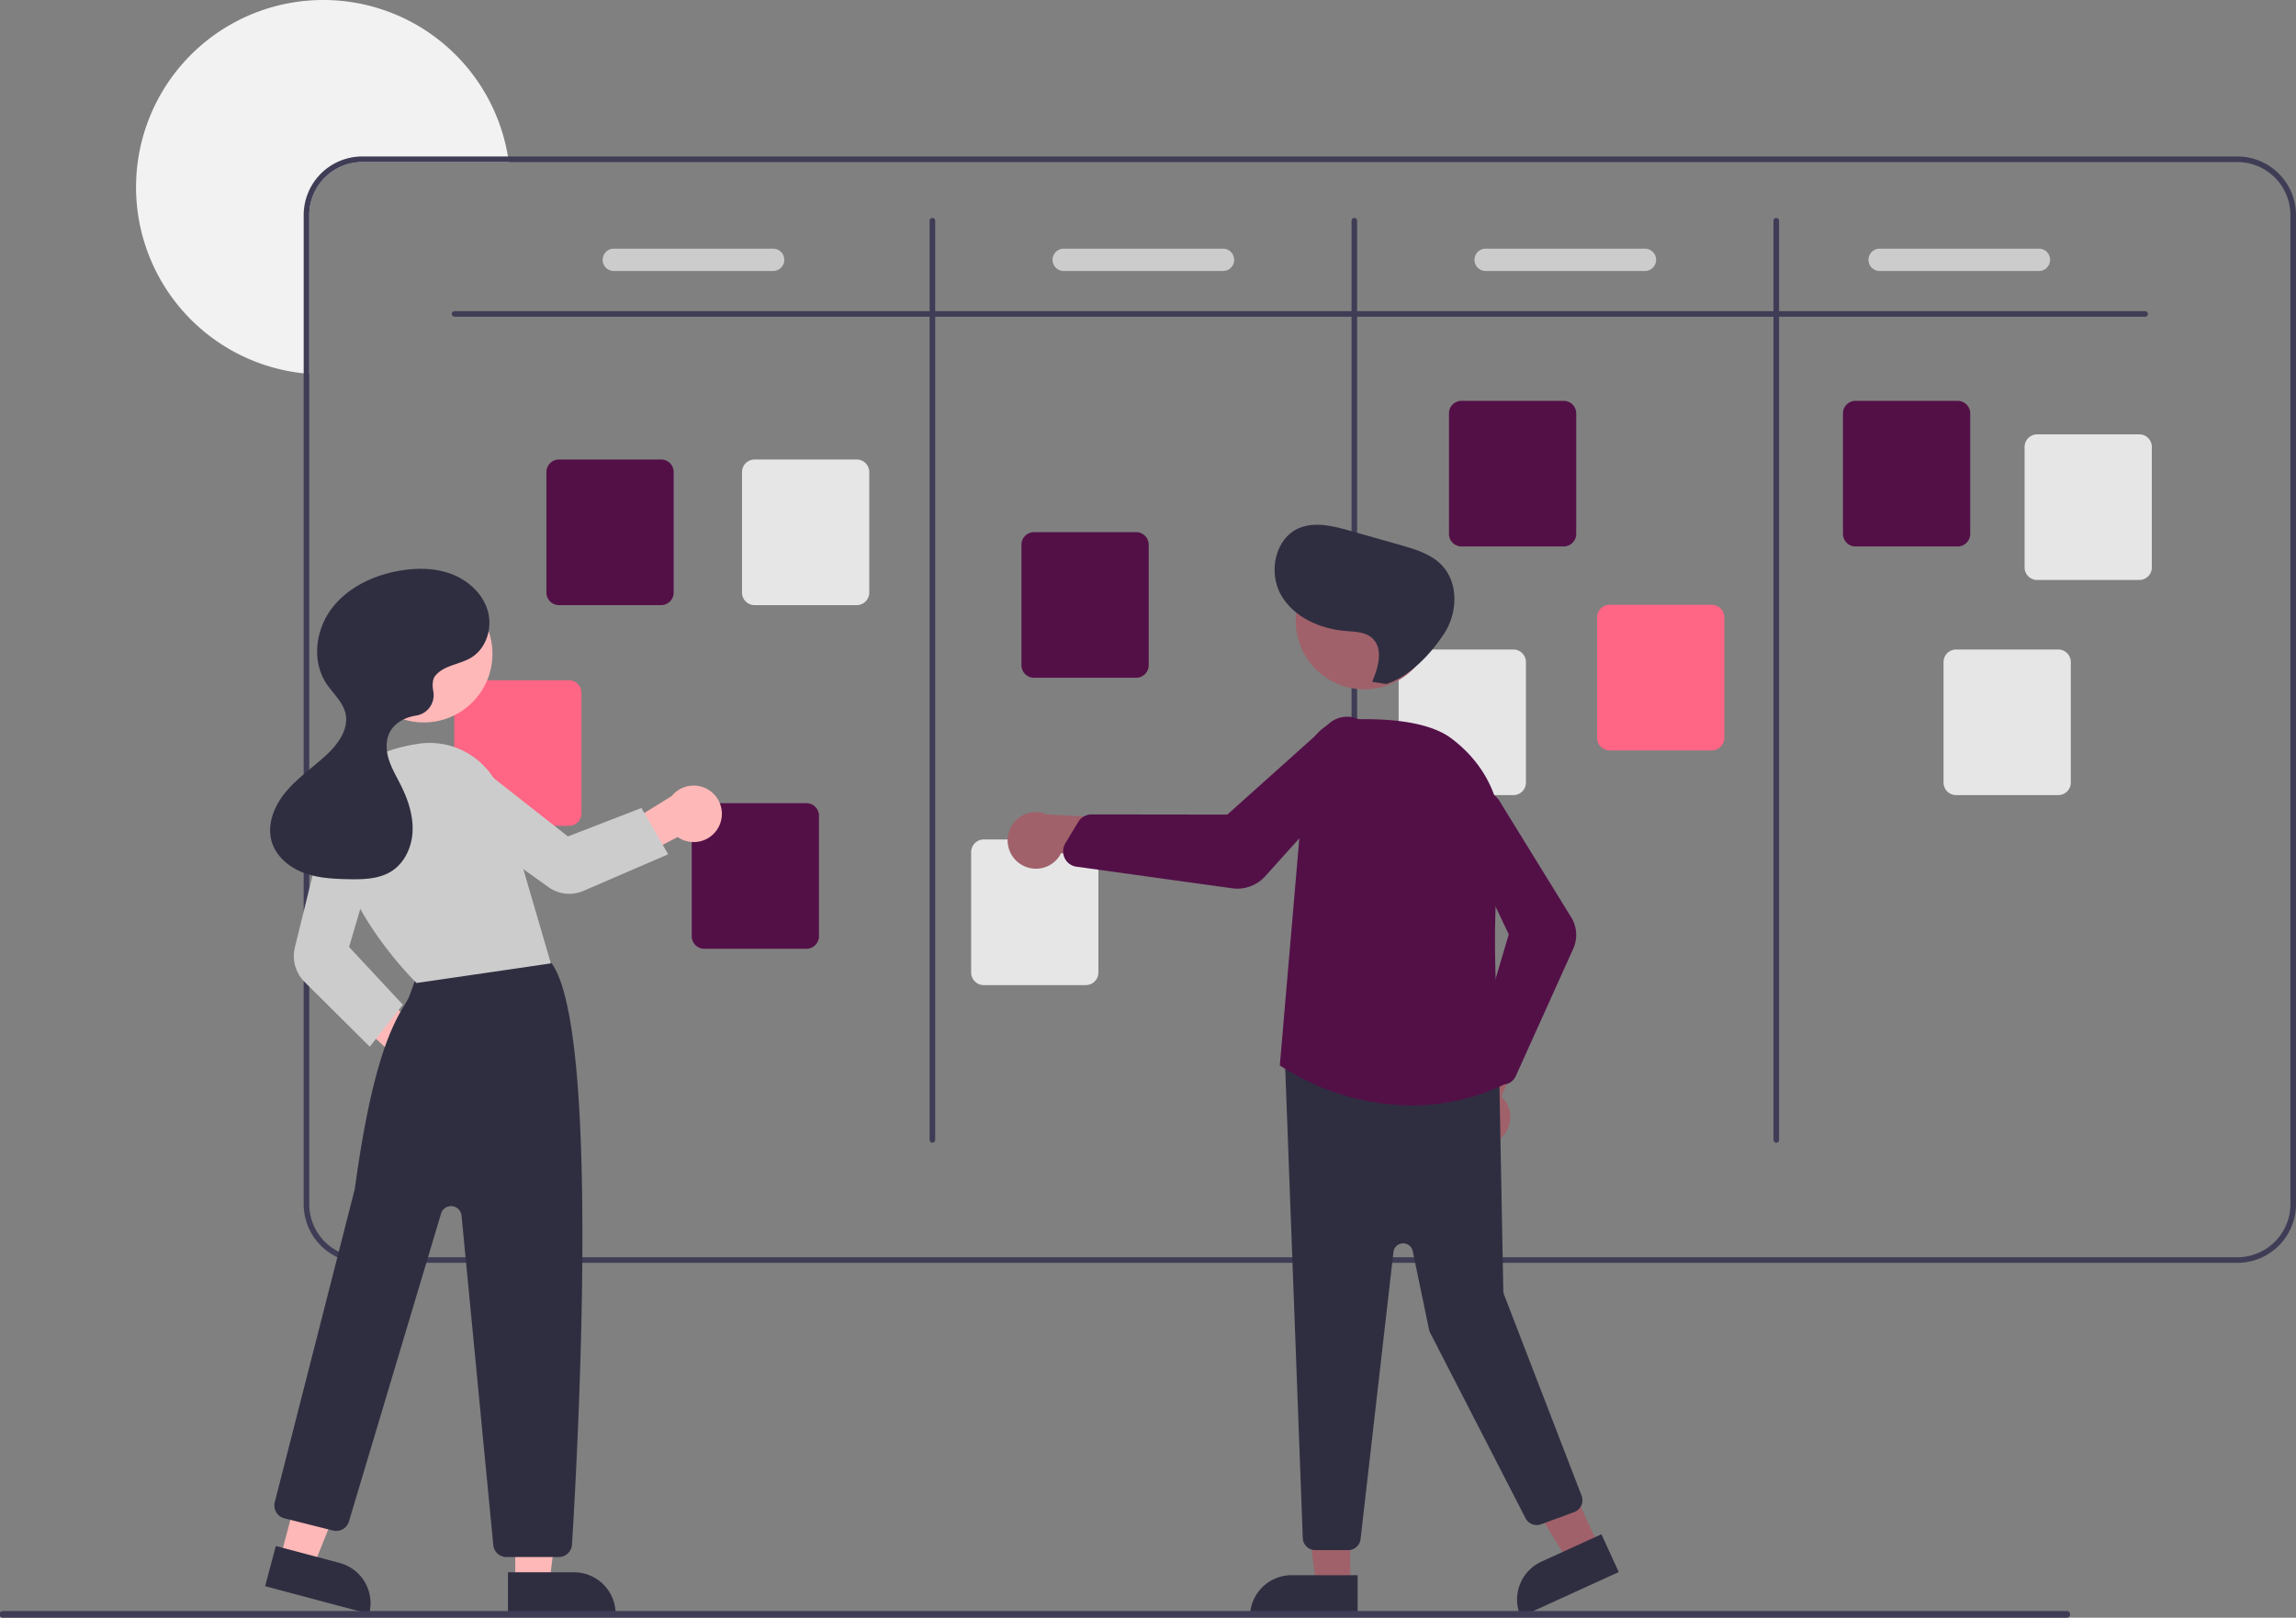 <svg xmlns="http://www.w3.org/2000/svg" width="821.68" height="579.01" viewBox="0 0 821.68 579.01"><rect x="0" y="0" width="821.68" height="579.01" fill="#808080" stroke="none"/><path fill="#f2f2f2" d="M182.08 58h-52.4a19 19 0 0 0-19 19v56.81q-1-.06-2-.18A67 67 0 1 1 181.78 56z"/><path fill="#3f3d56" d="M800.68 56h-671a21 21 0 0 0-21 21v354a21 21 0 0 0 21 21h671a21 21 0 0 0 21-21V77a21 21 0 0 0-21-21m19 375a19 19 0 0 1-19 19h-671a19 19 0 0 1-19-19V77a19 19 0 0 1 19-19h671a19 19 0 0 1 19 19Z"/><path fill="#3f3d56" d="M767.68 113.37h-605a1 1 0 0 1 0-2h605a1 1 0 0 1 0 2"/><path fill="#3f3d56" d="M333.68 409a1 1 0 0 1-1-1V79a1 1 0 1 1 2 0v329a1 1 0 0 1-1 1m151 0a1 1 0 0 1-1-1V79a1 1 0 1 1 2 0v329a1 1 0 0 1-1 1m151 0a1 1 0 0 1-1-1V79a1 1 0 1 1 2 0v329a1 1 0 0 1-1 1"/><path fill="#531047" d="M236.6 216.59h-36.55a4.5 4.5 0 0 1-4.5-4.5v-43.12a4.5 4.5 0 0 1 4.5-4.5h36.54a4.5 4.5 0 0 1 4.5 4.5v43.12a4.5 4.5 0 0 1-4.5 4.5m52.01 123h-36.55a4.5 4.5 0 0 1-4.5-4.5v-43.12a4.5 4.5 0 0 1 4.5-4.5h36.54a4.5 4.5 0 0 1 4.5 4.5v43.12a4.5 4.5 0 0 1-4.5 4.5m118.01-97h-36.55a4.5 4.5 0 0 1-4.5-4.5v-43.12a4.5 4.5 0 0 1 4.5-4.5h36.54a4.5 4.5 0 0 1 4.5 4.5v43.12a4.5 4.5 0 0 1-4.5 4.5m153.01-47h-36.55a4.5 4.5 0 0 1-4.5-4.5v-43.12a4.5 4.5 0 0 1 4.5-4.5h36.54a4.5 4.5 0 0 1 4.5 4.5v43.12a4.5 4.5 0 0 1-4.5 4.5m141.01 0h-36.55a4.5 4.5 0 0 1-4.5-4.5v-43.12a4.5 4.5 0 0 1 4.5-4.5h36.54a4.5 4.5 0 0 1 4.5 4.5v43.12a4.5 4.5 0 0 1-4.5 4.5"/><path fill="#e6e6e6" d="M765.6 207.59h-36.55a4.5 4.5 0 0 1-4.5-4.5v-43.12a4.5 4.5 0 0 1 4.5-4.5h36.54a4.5 4.5 0 0 1 4.5 4.5v43.12a4.5 4.5 0 0 1-4.5 4.5m-28.99 77h-36.55a4.5 4.5 0 0 1-4.5-4.5v-43.12a4.5 4.5 0 0 1 4.5-4.5h36.54a4.5 4.5 0 0 1 4.5 4.5v43.12a4.5 4.5 0 0 1-4.5 4.5"/><path fill="#ff6584" d="M612.6 268.59h-36.55a4.5 4.5 0 0 1-4.5-4.5v-43.12a4.5 4.5 0 0 1 4.5-4.5h36.54a4.5 4.5 0 0 1 4.5 4.5v43.12a4.5 4.5 0 0 1-4.5 4.5"/><path fill="#e6e6e6" d="M541.6 284.59h-36.55a4.5 4.5 0 0 1-4.5-4.5v-43.12a4.5 4.5 0 0 1 4.5-4.5h36.54a4.5 4.5 0 0 1 4.5 4.5v43.12a4.5 4.5 0 0 1-4.5 4.5m-152.99 68h-36.55a4.5 4.5 0 0 1-4.5-4.5v-43.12a4.5 4.5 0 0 1 4.5-4.5h36.54a4.5 4.5 0 0 1 4.5 4.5v43.12a4.5 4.5 0 0 1-4.5 4.5"/><path fill="#ff6584" d="M203.6 295.59h-36.55a4.5 4.5 0 0 1-4.5-4.5v-43.12a4.5 4.5 0 0 1 4.5-4.5h36.54a4.5 4.5 0 0 1 4.5 4.5v43.12a4.5 4.5 0 0 1-4.5 4.5"/><path fill="#e6e6e6" d="M306.6 216.59h-36.55a4.5 4.5 0 0 1-4.5-4.5v-43.12a4.5 4.5 0 0 1 4.5-4.5h36.54a4.5 4.5 0 0 1 4.5 4.5v43.12a4.5 4.5 0 0 1-4.5 4.5"/><path fill="#ccc" d="M276.68 97h-57a4 4 0 0 1 0-8h57a4 4 0 0 1 0 8m161 0h-57a4 4 0 0 1 0-8h57a4 4 0 0 1 0 8m151 0h-57a4 4 0 0 1 0-8h57a4 4 0 0 1 0 8m141 0h-57a4 4 0 0 1 0-8h57a4 4 0 0 1 0 8"/><path fill="#ffb8b8" d="M149 389.9a10.06 10.06 0 0 1-8.7-12.74l-25.62-23.86 13.55-3.44 25.2 20.45a10.11 10.11 0 0 1-4.42 19.58m35.39 176.36h12.26l5.84-47.28h-18.1z"/><path fill="#2f2e41" d="M220.3 577.64h-38.52v-14.89h23.64a14.9 14.9 0 0 1 14.89 14.89"/><path fill="#ffb8b8" d="m100.35 557.4 11.84 3.15 17.8-44.19-17.48-4.65z"/><path fill="#2f2e41" d="m132.11 577.64-37.23-9.91 3.83-14.39 22.85 6.08a14.9 14.9 0 0 1 10.55 18.22m67.85-20.34h-18.7a4.73 4.73 0 0 1-4.73-4.3l-11.36-117.92a3.75 3.75 0 0 0-7.32-.72l-32.97 110.2a4.74 4.74 0 0 1-5.7 3.25l-17.4-4.36a4.75 4.75 0 0 1-3.45-5.78c.28-1.11 28.4-111.03 28.65-112.16 6.38-46.97 14-59.55 18.1-66.32l.93-1.56c.35-.6 2.5-6.64 3.88-10.56a4.8 4.8 0 0 1 2.44-2.98c17.2-8.8 37.34-2.7 43.1-.63a4.7 4.7 0 0 1 2.34 1.82c17.29 26.07 8.8 177.49 6.93 207.58a4.75 4.75 0 0 1-4.74 4.44"/><circle cx="151.68" cy="234.02" r="24.56" fill="#ffb8b8"/><path fill="#ccc" d="m149.08 351.84-.17-.17c-.34-.32-33.06-32.38-28.83-62.03 1.82-12.68 12.08-20.78 29.67-23.43a27.1 27.1 0 0 1 30 19.12l17.4 59.49Z"/><path fill="#ccc" d="m132.33 374.64-23.32-23.17a13.1 13.1 0 0 1-3.48-12.4l11.3-45.91a10.35 10.35 0 0 1 13.17-7.4 10.4 10.4 0 0 1 6.81 12.8l-11.88 40.39 19.22 20.64Z"/><path fill="#ffb8b8" d="M257.4 295.56a10.06 10.06 0 0 1-14.88 4.03l-31.13 16.14 1.38-13.71 27.6-17.08a10.11 10.11 0 0 1 17.03 10.62"/><path fill="#ccc" d="m239.12 305.76-30.35 13.12a12.8 12.8 0 0 1-12.47-1.34l-38.6-27.65a10.36 10.36 0 0 1-1.96-14.99 10.4 10.4 0 0 1 14.4-1.56l33.1 26.04 26.3-10.18Z"/><path fill="#2f2e41" d="M155.76 241.9c3.03-3.8 8.69-4 12.85-6.51 5.45-3.28 7.7-10.61 5.95-16.73s-6.94-10.88-12.88-13.16-12.55-2.3-18.82-1.2c-9.33 1.64-18.51 6-24.2 13.57s-7.14 18.66-1.98 26.6c2.37 3.66 6.02 6.68 6.97 10.93 1.24 5.58-2.67 10.96-6.86 14.84-4.78 4.43-10.26 8.14-14.45 13.13s-6.97 11.8-5.06 18.03c1.6 5.21 6.25 9.06 11.36 10.98s10.67 2.2 16.12 2.31c5.3.1 10.92-.02 15.39-2.88 4.77-3.06 7.33-8.86 7.51-14.53s-1.7-11.22-4.24-16.3c-1.51-3.02-3.27-5.94-4.28-9.17s-1.18-6.9.43-9.87c1.7-3.12 5.12-5 8.6-5.69l.58-.1a7.4 7.4 0 0 0 6.33-8.62c-.4-2.22-.36-4.34.68-5.64"/><path fill="#a0616a" d="M483.23 567.3h-12.26l-5.83-47.29h18.09z"/><path fill="#2f2e41" d="M462.21 563.8h23.65v14.88h-38.53a14.9 14.9 0 0 1 14.88-14.88"/><path fill="#a0616a" d="m572.18 553.41-11.15 5.1-24.95-40.59 16.46-7.52z"/><path fill="#2f2e41" d="m551.61 558.96 21.5-9.82 6.2 13.54-35.05 16a14.9 14.9 0 0 1 7.35-19.72"/><path fill="#a0616a" d="M536.48 407.86a10.06 10.06 0 0 0 .8-15.4l14.41-32.7-18.3 3.1-10.88 30.58a10.11 10.11 0 0 0 13.97 14.42"/><path fill="#2f2e41" d="M482.45 554.83h-11.71a4.5 4.5 0 0 1-4.5-4.17l-6.38-170.56a4.5 4.5 0 0 1 4.93-4.8l67.73 7.19a4.5 4.5 0 0 1 4.06 4.4l1.42 75.23a4 4 0 0 0 .24 1.19l27.78 72.05a4.5 4.5 0 0 1-2.64 5.84l-11.87 4.38a4.5 4.5 0 0 1-5.56-2.17l-34.13-66.37a5 5 0 0 1-.4-1.14l-5.84-28.1a3.5 3.5 0 0 0-6.9.32l-11.76 102.72a4.5 4.5 0 0 1-4.47 4"/><circle cx="488.28" cy="222.18" r="24.56" fill="#a0616a"/><path fill="#531047" d="M505.12 395.7a87.7 87.7 0 0 1-46.87-14.2l-.24-.17.03-.29 9.4-109.41a15.4 15.4 0 0 1 14.59-14.07c12.18-.56 28.53.15 37.29 6.67 13.23 9.86 19.6 24.7 17.5 40.71-4.39 33.22.57 78.03 1.15 83.03l.05.36-.33.15a77 77 0 0 1-32.57 7.21"/><path fill="#531047" d="M537.86 388.16a5 5 0 0 1-3.68-1.62l-5.37-5.87a5 5 0 0 1-1.11-4.8l12.25-41.45-18.64-39.15a8.8 8.8 0 0 1-.6-5.88 8.8 8.8 0 0 1 16.3-2.08l25.3 41.04a12 12 0 0 1 .72 11.2l-20.6 45.66a5 5 0 0 1-3.77 2.88 5 5 0 0 1-.8.07"/><path fill="#a0616a" d="M364.74 308.95a10.06 10.06 0 0 0 15-3.58l35.43 4.6-8.14-16.69-32.4-1.8a10.11 10.11 0 0 0-9.9 17.47"/><path fill="#531047" d="M442.85 318.07a13 13 0 0 1-1.85-.13l-55.75-7.73a5.5 5.5 0 0 1-4.25-3.11 6 6 0 0 1-.31-.83 5.6 5.6 0 0 1 .57-4.44l4.61-7.64a5.6 5.6 0 0 1 4.76-2.69l48.6.06 36.3-32.52a10 10 0 0 1 6.1-2.5 9.83 9.83 0 0 1 7.38 16.81l-36.22 40.28a13.4 13.4 0 0 1-9.94 4.44"/><path fill="#2f2e41" d="M491.07 244.03c2.25-5.2 4.15-12.11-.16-15.79-2.5-2.13-6.1-2.13-9.37-2.4-9.21-.74-18.7-4.98-23.2-13.06s-2-20.08 6.5-23.73c5.73-2.45 12.3-.78 18.3.92l18 5.1c5.35 1.52 10.97 3.2 14.82 7.2 6.15 6.4 5.69 17.22.8 24.62s-12.22 15.14-20.63 17.95Z"/><path fill="#3f3d56" d="M739.48 579.01H1.2a1.2 1.2 0 1 1 0-2.38h738.3a1.2 1.2 0 1 1 0 2.38"/></svg>